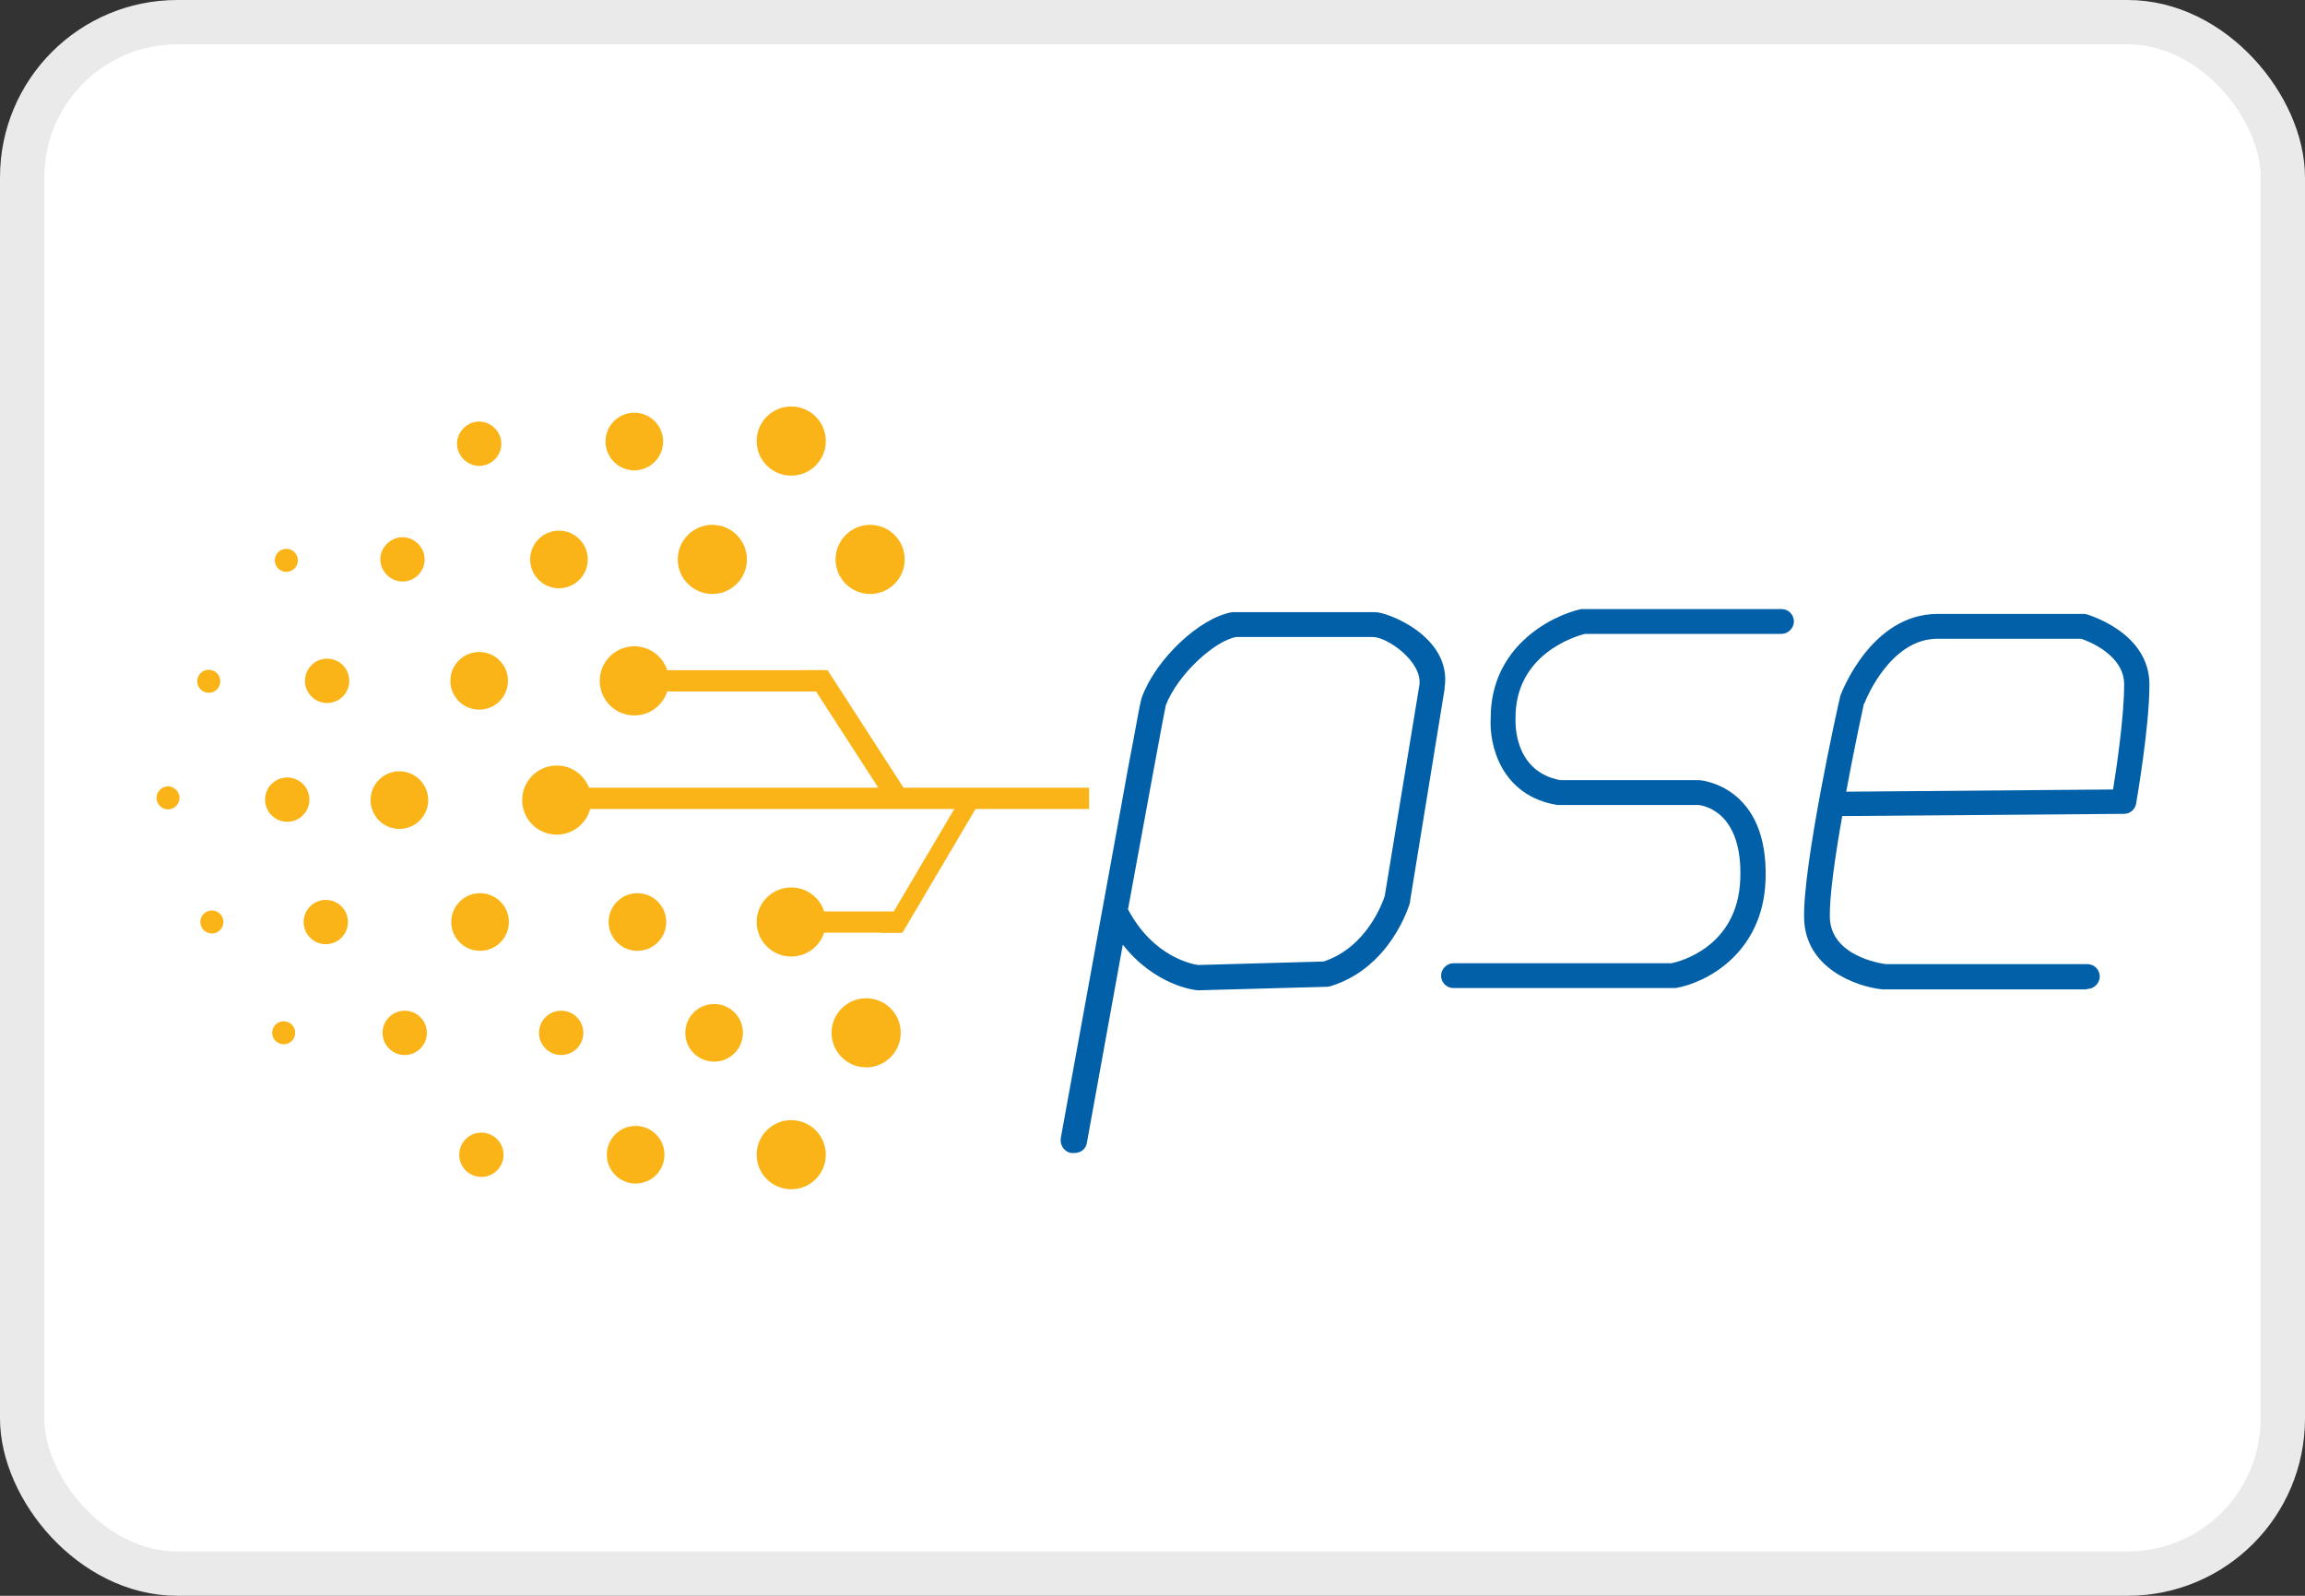 <svg width="52" height="36" viewBox="0 0 52 36" fill="none" xmlns="http://www.w3.org/2000/svg">
<rect x="0" y="0" width="52" height="36" fill="#333333" stroke="none"/>
<rect x="0.5" y="0.5" width="51" height="35" rx="3.5" fill="white"/>
<rect x="0.5" y="0.5" width="51" height="35" rx="3.5" stroke="#EAEAEA"/>
<path d="M37.74 22.29H32.79C32.63 22.29 32.51 22.16 32.51 22.01C32.51 21.86 32.64 21.73 32.79 21.73H37.71C37.9 21.69 39.2 21.36 39.26 19.84C39.32 18.33 38.45 18.17 38.31 18.16C38.31 18.16 35.14 18.16 35.13 18.16C33.86 17.95 33.59 16.8 33.63 16.19C33.63 14.61 34.96 13.9 35.67 13.74C35.69 13.74 35.71 13.74 35.73 13.74H40.19C40.35 13.74 40.47 13.87 40.47 14.02C40.47 14.17 40.34 14.3 40.19 14.3H35.76C35.54 14.35 34.18 14.76 34.19 16.2C34.19 16.2 34.19 16.21 34.19 16.22C34.19 16.27 34.13 17.4 35.2 17.6H38.34C38.36 17.6 39.91 17.72 39.83 19.86C39.77 21.52 38.47 22.18 37.8 22.29C37.78 22.29 37.77 22.29 37.75 22.29H37.74Z" fill="#0160A7"/>
<path d="M47.07 22.32H42.5C42.5 22.32 42.48 22.32 42.47 22.32C41.87 22.26 40.72 21.84 40.7 20.71C40.67 19.51 41.47 15.88 41.51 15.73C41.51 15.72 41.51 15.71 41.52 15.69C41.55 15.61 42.22 13.85 43.71 13.85H47C47 13.85 47.05 13.85 47.08 13.86C47.14 13.88 48.49 14.28 48.49 15.44C48.49 16.42 48.2 18.06 48.19 18.13C48.17 18.26 48.05 18.36 47.92 18.36L41.56 18.41C41.4 19.31 41.27 20.22 41.28 20.69C41.3 21.56 42.4 21.73 42.54 21.75H47.09C47.25 21.75 47.37 21.88 47.37 22.03C47.37 22.18 47.24 22.31 47.09 22.31L47.07 22.32ZM42.05 15.87C42.02 16.01 41.83 16.88 41.65 17.86L47.67 17.81C47.75 17.32 47.92 16.16 47.92 15.44C47.92 14.78 47.13 14.47 46.95 14.41H43.71C42.67 14.41 42.12 15.71 42.06 15.87H42.05Z" fill="#0160A7"/>
<path d="M24.21 26.011C24.21 26.011 24.18 26.011 24.16 26.011C24.01 25.98 23.91 25.84 23.93 25.68C23.93 25.68 24.38 23.201 24.83 20.73C25.06 19.491 25.28 18.25 25.45 17.32C25.54 16.86 25.61 16.471 25.66 16.201C25.7 15.98 25.73 15.831 25.76 15.73C26.08 14.861 27.07 13.931 27.8 13.81C27.83 13.81 27.85 13.81 27.88 13.81C28.07 13.81 29.85 13.81 31.03 13.81C31.3 13.81 32.76 14.361 32.59 15.511C32.59 15.521 32.59 15.53 32.59 15.54L31.81 20.331C31.81 20.331 31.81 20.351 31.81 20.36C31.79 20.421 31.38 21.831 30.01 22.25C29.99 22.25 29.96 22.261 29.94 22.261L27.05 22.34C27.05 22.34 27.03 22.34 27.02 22.34C26.97 22.34 26.06 22.241 25.33 21.311C25.02 23.02 24.71 24.73 24.52 25.78C24.5 25.921 24.38 26.011 24.24 26.011H24.21ZM25.44 20.5C26.01 21.59 26.9 21.75 27.03 21.77L29.86 21.691C30.84 21.37 31.2 20.34 31.24 20.21L32.02 15.46C32.1 14.931 31.29 14.361 30.96 14.37C30.75 14.37 30.1 14.37 29.44 14.37C29.04 14.37 28.64 14.37 28.35 14.37C28.15 14.37 28 14.37 27.89 14.37C27.41 14.45 26.57 15.21 26.3 15.911C26.25 16.131 25.87 18.221 25.45 20.5H25.44Z" fill="#0160A7"/>
<path d="M20.41 12.62C20.41 13.05 20.06 13.4 19.63 13.4C19.2 13.4 18.85 13.05 18.85 12.62C18.85 12.19 19.2 11.84 19.63 11.84C20.06 11.84 20.41 12.19 20.41 12.62Z" fill="#FAB418"/>
<path d="M17.85 10.73C18.281 10.73 18.63 10.381 18.63 9.95C18.63 9.519 18.281 9.17 17.85 9.17C17.419 9.17 17.07 9.519 17.07 9.95C17.07 10.381 17.419 10.73 17.85 10.73Z" fill="#FAB418"/>
<path d="M16.85 12.62C16.85 13.05 16.5 13.4 16.07 13.4C15.64 13.4 15.29 13.05 15.29 12.62C15.29 12.19 15.64 11.84 16.07 11.84C16.5 11.84 16.85 12.19 16.85 12.62Z" fill="#FAB418"/>
<path d="M19.54 24.079C19.971 24.079 20.32 23.73 20.32 23.299C20.32 22.869 19.971 22.52 19.54 22.52C19.109 22.52 18.76 22.869 18.76 23.299C18.76 23.73 19.109 24.079 19.54 24.079Z" fill="#FAB418"/>
<path d="M17.85 21.579C18.281 21.579 18.63 21.23 18.63 20.799C18.63 20.369 18.281 20.02 17.85 20.02C17.419 20.02 17.07 20.369 17.07 20.799C17.07 21.23 17.419 21.579 17.85 21.579Z" fill="#FAB418"/>
<path d="M14.38 21.45C14.739 21.45 15.03 21.159 15.03 20.8C15.03 20.441 14.739 20.15 14.38 20.15C14.021 20.15 13.73 20.441 13.73 20.8C13.73 21.159 14.021 21.45 14.38 21.45Z" fill="#FAB418"/>
<path d="M16.76 23.3C16.76 23.66 16.47 23.95 16.11 23.95C15.75 23.95 15.46 23.66 15.46 23.3C15.46 22.94 15.75 22.65 16.11 22.65C16.47 22.65 16.76 22.94 16.76 23.3Z" fill="#FAB418"/>
<path d="M14.34 26.7C14.699 26.7 14.99 26.409 14.99 26.05C14.99 25.691 14.699 25.4 14.34 25.4C13.981 25.4 13.69 25.691 13.69 26.05C13.69 26.409 13.981 26.7 14.34 26.7Z" fill="#FAB418"/>
<path d="M12.66 23.801C12.936 23.801 13.16 23.577 13.16 23.301C13.16 23.025 12.936 22.801 12.66 22.801C12.383 22.801 12.16 23.025 12.16 23.301C12.16 23.577 12.383 23.801 12.66 23.801Z" fill="#FAB418"/>
<path d="M6.48 18.539C6.756 18.539 6.98 18.315 6.98 18.039C6.98 17.763 6.756 17.539 6.48 17.539C6.204 17.539 5.98 17.763 5.98 18.039C5.98 18.315 6.204 18.539 6.48 18.539Z" fill="#FAB418"/>
<path d="M7.38 15.859C7.656 15.859 7.88 15.636 7.88 15.359C7.88 15.083 7.656 14.859 7.38 14.859C7.104 14.859 6.88 15.083 6.88 15.359C6.88 15.636 7.104 15.859 7.38 15.859Z" fill="#FAB418"/>
<path d="M9.58 12.619C9.58 12.899 9.35 13.119 9.08 13.119C8.81 13.119 8.58 12.889 8.58 12.619C8.58 12.349 8.81 12.119 9.08 12.119C9.35 12.119 9.58 12.349 9.58 12.619Z" fill="#FAB418"/>
<path d="M11.31 10.01C11.31 10.29 11.08 10.51 10.81 10.51C10.54 10.51 10.31 10.28 10.31 10.01C10.31 9.74 10.54 9.51 10.81 9.51C11.08 9.51 11.31 9.74 11.31 10.01Z" fill="#FAB418"/>
<path d="M10.86 26.551C11.136 26.551 11.36 26.327 11.36 26.051C11.36 25.775 11.136 25.551 10.86 25.551C10.584 25.551 10.36 25.775 10.36 26.051C10.36 26.327 10.584 26.551 10.86 26.551Z" fill="#FAB418"/>
<path d="M9.13 23.801C9.406 23.801 9.63 23.577 9.63 23.301C9.63 23.025 9.406 22.801 9.13 22.801C8.854 22.801 8.63 23.025 8.63 23.301C8.63 23.577 8.854 23.801 9.13 23.801Z" fill="#FAB418"/>
<path d="M7.35 21.301C7.626 21.301 7.85 21.077 7.85 20.801C7.85 20.525 7.626 20.301 7.35 20.301C7.073 20.301 6.85 20.525 6.85 20.801C6.85 21.077 7.073 21.301 7.35 21.301Z" fill="#FAB418"/>
<path d="M6.4 23.559C6.543 23.559 6.66 23.443 6.66 23.299C6.66 23.155 6.543 23.039 6.4 23.039C6.256 23.039 6.14 23.155 6.14 23.299C6.14 23.443 6.256 23.559 6.4 23.559Z" fill="#FAB418"/>
<path d="M4.78 21.059C4.924 21.059 5.04 20.943 5.04 20.799C5.04 20.655 4.924 20.539 4.78 20.539C4.636 20.539 4.52 20.655 4.52 20.799C4.52 20.943 4.636 21.059 4.78 21.059Z" fill="#FAB418"/>
<path d="M4.05 18C4.05 18.14 3.93 18.26 3.79 18.26C3.65 18.26 3.53 18.14 3.53 18C3.53 17.86 3.65 17.74 3.79 17.74C3.93 17.74 4.05 17.86 4.05 18Z" fill="#FAB418"/>
<path d="M4.71 15.629C4.853 15.629 4.97 15.513 4.97 15.369C4.97 15.226 4.853 15.109 4.71 15.109C4.566 15.109 4.45 15.226 4.45 15.369C4.45 15.513 4.566 15.629 4.71 15.629Z" fill="#FAB418"/>
<path d="M6.46 12.901C6.603 12.901 6.72 12.784 6.72 12.641C6.72 12.497 6.603 12.381 6.46 12.381C6.316 12.381 6.2 12.497 6.2 12.641C6.2 12.784 6.316 12.901 6.46 12.901Z" fill="#FAB418"/>
<path d="M10.83 21.45C11.189 21.45 11.48 21.159 11.48 20.8C11.48 20.441 11.189 20.15 10.83 20.15C10.471 20.15 10.18 20.441 10.18 20.8C10.18 21.159 10.471 21.45 10.83 21.45Z" fill="#FAB418"/>
<path d="M9.01 18.7C9.369 18.7 9.66 18.409 9.66 18.05C9.66 17.691 9.369 17.4 9.01 17.4C8.651 17.4 8.36 17.691 8.36 18.05C8.36 18.409 8.651 18.7 9.01 18.7Z" fill="#FAB418"/>
<path d="M11.46 15.359C11.46 15.719 11.17 16.009 10.81 16.009C10.45 16.009 10.16 15.719 10.16 15.359C10.16 14.999 10.45 14.709 10.81 14.709C11.17 14.709 11.46 14.999 11.46 15.359Z" fill="#FAB418"/>
<path d="M12.61 13.271C12.969 13.271 13.26 12.98 13.26 12.621C13.26 12.262 12.969 11.971 12.61 11.971C12.251 11.971 11.96 12.262 11.96 12.621C11.96 12.98 12.251 13.271 12.61 13.271Z" fill="#FAB418"/>
<path d="M14.31 10.611C14.669 10.611 14.96 10.319 14.96 9.961C14.96 9.602 14.669 9.311 14.31 9.311C13.951 9.311 13.66 9.602 13.66 9.961C13.66 10.319 13.951 10.611 14.31 10.611Z" fill="#FAB418"/>
<path d="M12.56 18.829C12.991 18.829 13.34 18.48 13.34 18.049C13.34 17.619 12.991 17.27 12.56 17.27C12.129 17.27 11.78 17.619 11.78 18.049C11.78 18.48 12.129 18.829 12.56 18.829Z" fill="#FAB418"/>
<path d="M14.31 16.14C14.741 16.14 15.09 15.791 15.09 15.36C15.09 14.929 14.741 14.58 14.31 14.58C13.879 14.58 13.53 14.929 13.53 15.36C13.53 15.791 13.879 16.14 14.31 16.14Z" fill="#FAB418"/>
<path d="M17.85 26.829C18.281 26.829 18.63 26.48 18.63 26.049C18.63 25.619 18.281 25.27 17.85 25.27C17.419 25.27 17.07 25.619 17.07 26.049C17.07 26.48 17.419 26.829 17.85 26.829Z" fill="#FAB418"/>
<path d="M24.57 17.77H12.96V18.25H24.57V17.77Z" fill="#FAB418"/>
<path d="M18.54 15.119H14.89V15.599H18.54V15.119Z" fill="#FAB418"/>
<path d="M20.11 18.229L18.1 15.119H18.67L20.68 18.229H20.11Z" fill="#FAB418"/>
<path d="M20.32 20.561H18.46V21.041H20.32V20.561Z" fill="#FAB418"/>
<path d="M19.88 21.041L21.54 18.23H22.02L20.36 21.041H19.88Z" fill="#FAB418"/>
</svg>
